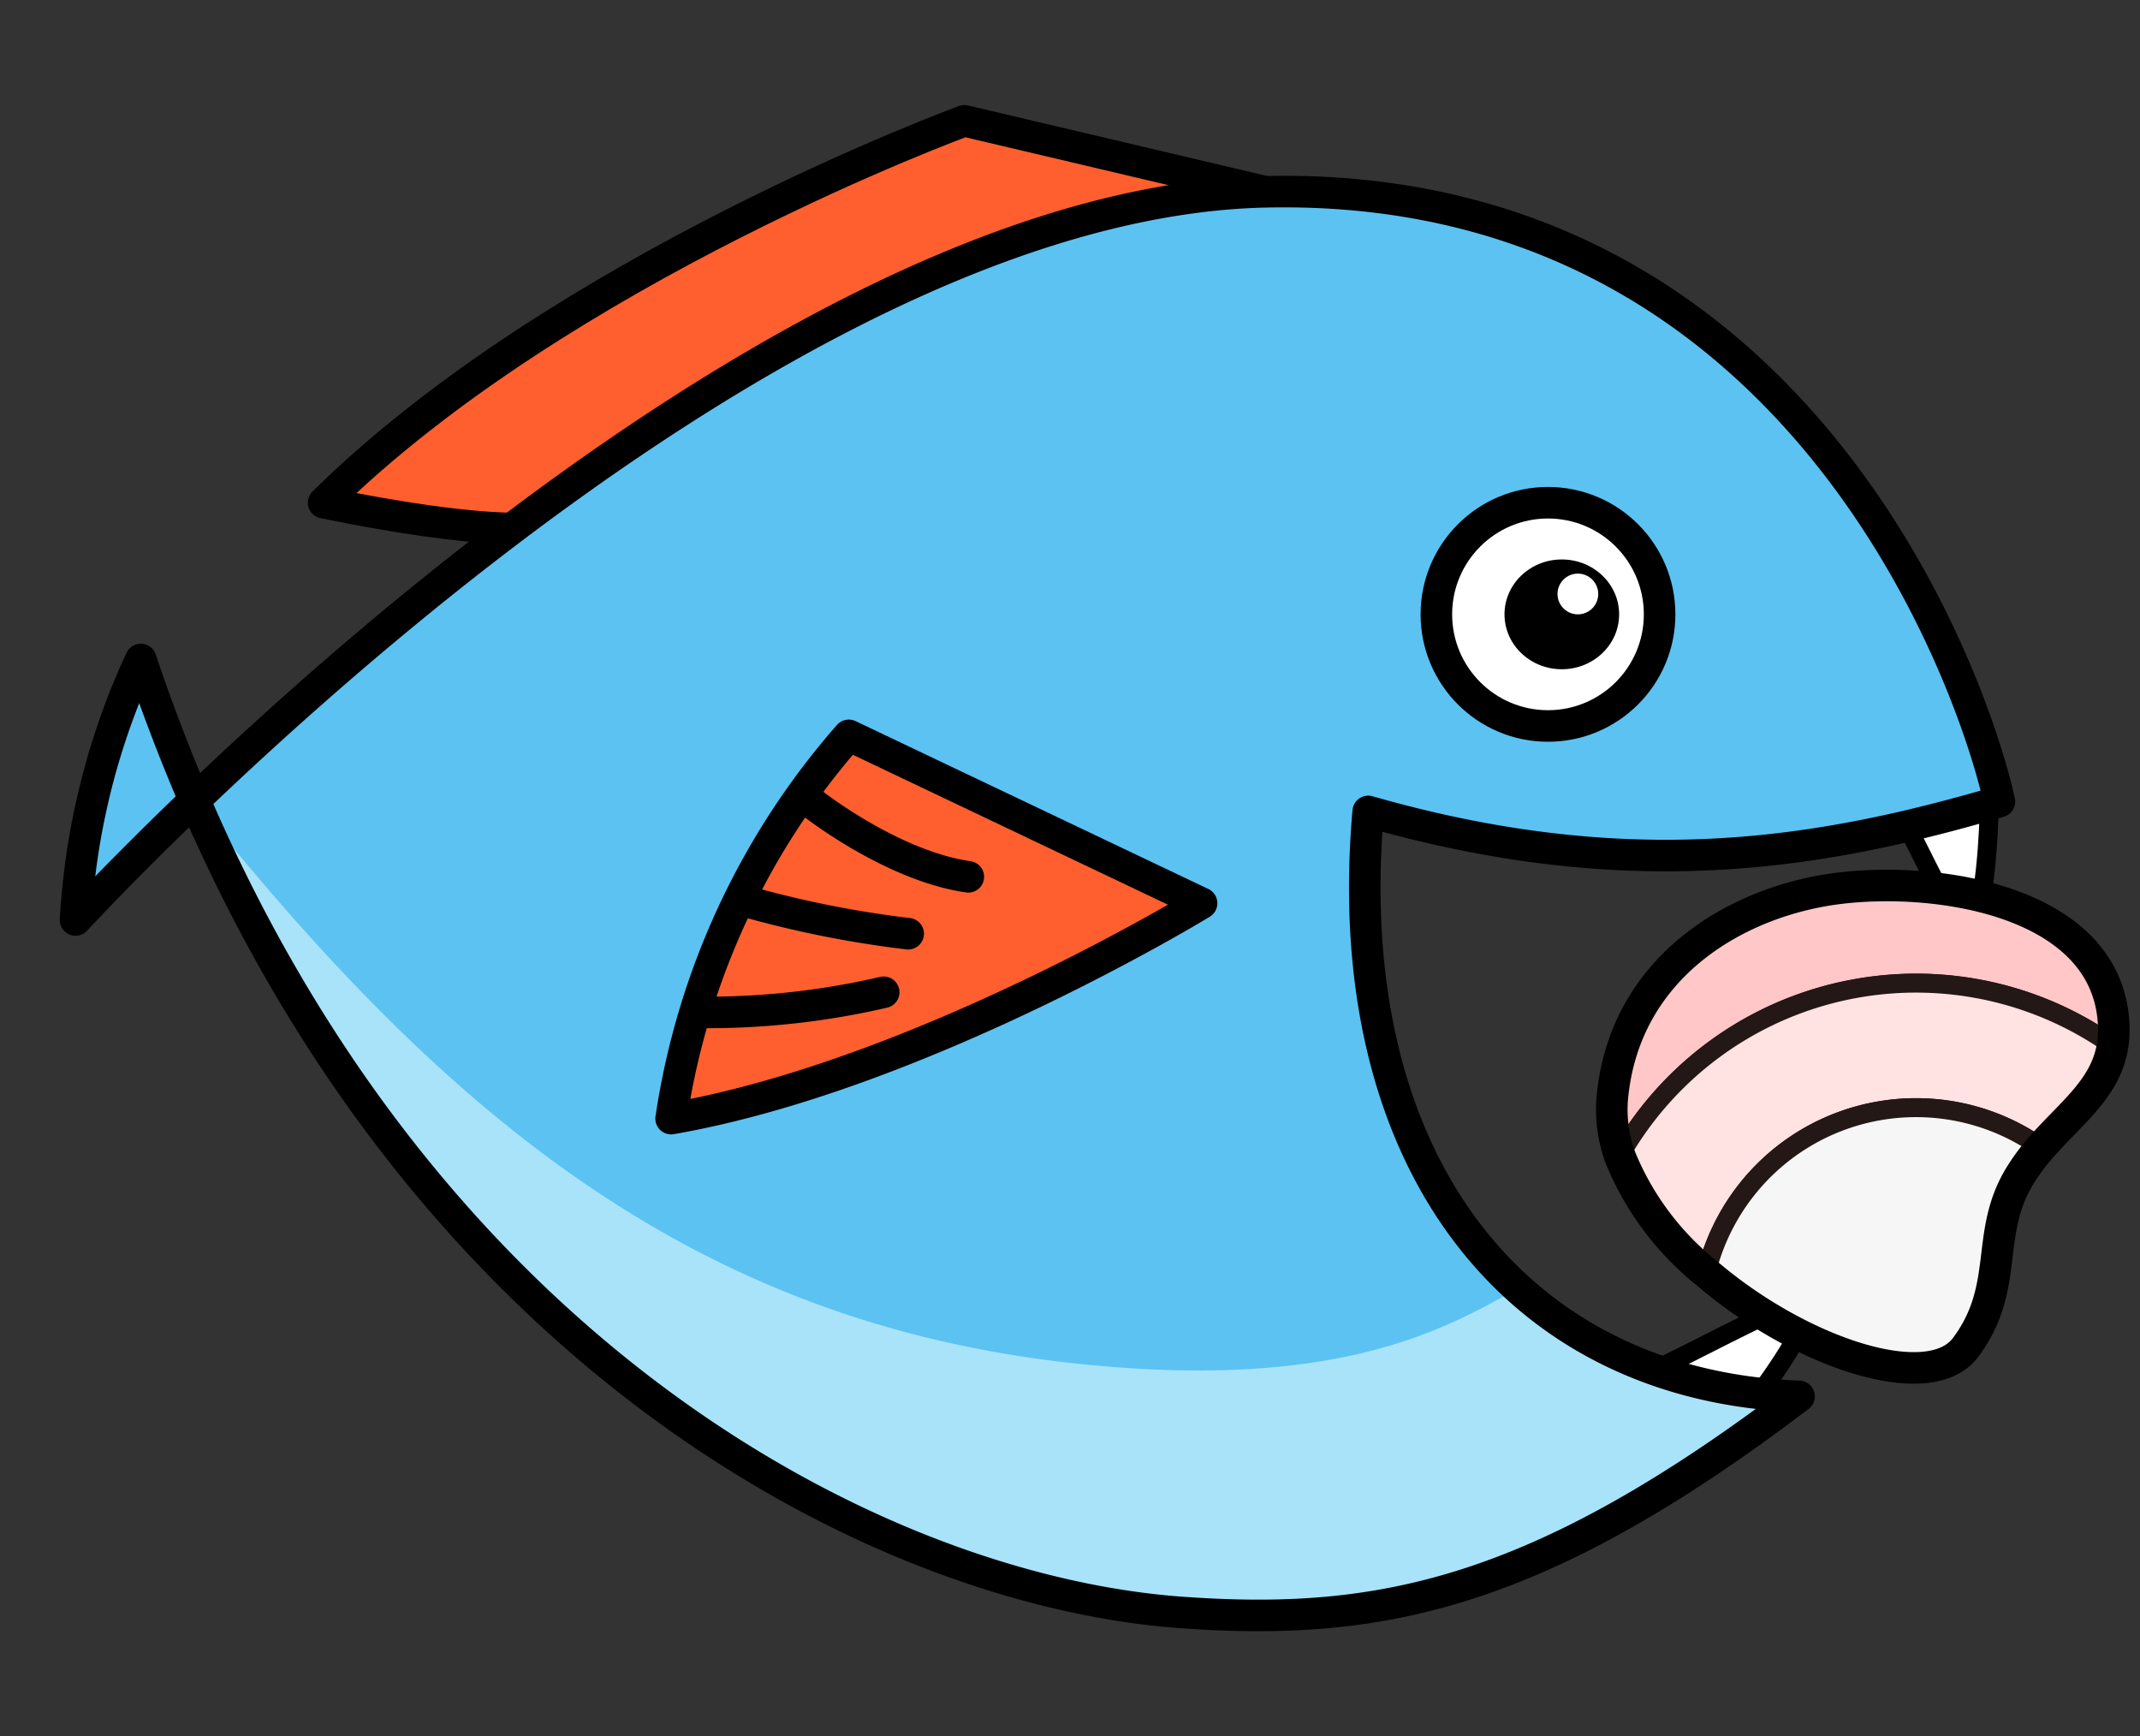 <svg data-name="图层 1" xmlns="http://www.w3.org/2000/svg" viewBox="0 0 106 86">
  <rect x="0" y="0" width="106" height="86" fill="#333333" stroke="none"/>
  <defs>
    <style>
      .cls-1,
      .cls-11 {
        fill: #fff
      }

      .cls-1,
      .cls-2,
      .cls-5 {
        stroke: #000
      }

      .cls-1,
      .cls-11 {
        stroke-miterlimit: 10
      }

      .cls-1 {
        stroke-width: .938px
      }

      .cls-2,
      .cls-5 {
        fill: #ff5f2e;
        stroke-linejoin: round;
        stroke-width: 1.563px
      }

      .cls-5 {
        fill: none;
        stroke-linecap: round
      }

      .cls-11 {
        stroke: #fff;
        stroke-width: 2.188px
      }

    </style>
  </defs>
  <path class="cls-1"
    d="M75.713 69.599c3.444.779 12.72-5.773 13.683-4.907.651.586-2.648 4.895-2.648 4.895l-3.082 2.699s-8.984-2.92-7.953-2.687zM90.53 35.78c3.166 1.563 5.674 10.139 6.967 10.072.875-.045 1.025-5.47 1.025-5.47l-.696-4.037s-8.244-1.033-7.297-.565z" />
  <path class="cls-2" d="M62.68 9.5L47.77 5.985s-19.965 7.289-31.741 18.916c8.172 1.667 10.553 1.225 10.553 1.225z" />
  <path
    d="M3.742 45.568S36.292 10.082 62.68 9.5s34.304 24.926 36.356 30.204c-9.936 2.71-19.792 3.726-31.265.488-1.52 17.274 7.282 28.453 21.34 28.973-13.026 9.904-20.867 11.39-30.536 10.707C42.773 78.757 18.115 65.8 6.973 32.667a35.42 35.42 0 0 0-3.231 12.901z"
    fill="#5cc2f2" />
  <path
    d="M53.1 67.516C33.668 65.381 21.453 54.395 9.626 39.634c12.05 28 34.296 39.205 48.94 40.238 9.669.682 17.51-.803 30.535-10.707a21.54 21.54 0 0 1-13.906-5.352c-3.52 1.955-8.886 5.155-22.095 3.703z"
    fill="#b2e7fb" opacity=".9" />
  <path class="cls-5"
    d="M3.742 45.568S36.292 10.082 62.68 9.5 97.72 33.726 99.037 39.704c-9.02 2.646-18.421 4.166-31.265.488-1.52 17.274 7.282 28.453 21.34 28.973-13.026 9.904-20.867 11.39-30.536 10.707C42.773 78.757 18.115 65.8 6.973 32.667a35.42 35.42 0 0 0-3.231 12.901z" />
  <path class="cls-2"
    d="M59.517 44.739l-17.474-8.315a37.056 37.056 0 0 0-8.8 18.982C45.563 53.27 59.517 44.74 59.517 44.74z" />
  <circle cx="76.676" cy="30.43" r="5.529" stroke-linecap="round" stroke-width="1.563" stroke-linejoin="round"
    stroke="#000" fill="#fff" />
  <ellipse cx="77.361" cy="30.43" rx="2.839" ry="2.719" />
  <path class="cls-5"
    d="M40.28 39.819s3.91 3.072 7.683 3.611M36.659 44.564a52.241 52.241 0 0 0 8.325 1.685M34.54 50.145a38.723 38.723 0 0 0 9.231-.996" />
  <path
    d="M92.03 48.944a16.808 16.808 0 0 1 12.59 2.833 4.864 4.864 0 0 0 .083-1.026c-.15-6.112-8.345-7.497-13.473-6.912s-10.797 3.872-11.374 10.457a6.877 6.877 0 0 0 .408 2.902 16.826 16.826 0 0 1 11.765-8.254z"
    stroke="#231815" fill="#ffc7c7" stroke-linejoin="round" stroke-width=".938" />
  <path
    d="M93.081 55.021a10.658 10.658 0 0 1 7.933 1.761c1.46-1.71 3.211-2.912 3.606-5.005a16.86 16.86 0 0 0-24.357 5.42 14.232 14.232 0 0 0 4.28 5.724 10.693 10.693 0 0 1 8.538-7.9z"
    fill="#ffe2e2" stroke="#231815" stroke-linejoin="round" stroke-width=".938" />
  <path
    d="M84.543 62.921c4.55 3.902 11.011 6.1 12.817 3.678 2.195-2.944.97-5.516 2.598-8.345a9.783 9.783 0 0 1 1.056-1.472 10.691 10.691 0 0 0-16.471 6.14z"
    fill="#f6f6f6" stroke="#231815" stroke-linejoin="round" stroke-width=".938" />
  <path class="cls-5"
    d="M91.23 43.983c-5.127.585-10.797 3.872-11.374 10.456a6.876 6.876 0 0 0 .407 2.902 14.233 14.233 0 0 0 4.28 5.724c4.55 3.901 11.01 6.1 12.817 3.677 2.195-2.944.97-5.516 2.598-8.344a9.777 9.777 0 0 1 1.056-1.472c1.46-1.71 3.21-2.912 3.606-5.005a4.866 4.866 0 0 0 .082-1.027c-.148-6.112-8.344-7.496-13.472-6.911z" />
  <circle cx="78.156" cy="29.421" r="1.009" fill="#fff" />
  <path class="cls-11"
    d="M216.675 34.179a12.887 12.887 0 1 1-12.887 12.887 12.902 12.902 0 0 1 12.887-12.887m0-3.856a16.743 16.743 0 1 0 16.743 16.743 16.743 16.743 0 0 0-16.743-16.743zM389.864 34.18a12.887 12.887 0 1 1-12.887 12.886 12.902 12.902 0 0 1 12.887-12.887m0-3.855a16.743 16.743 0 1 0 16.743 16.742 16.743 16.743 0 0 0-16.743-16.742zM311.182 34.179a12.887 12.887 0 1 1-12.887 12.887 12.902 12.902 0 0 1 12.887-12.887m0-3.856a16.743 16.743 0 1 0 16.743 16.743 16.743 16.743 0 0 0-16.743-16.743zM168.281 16.705h3.856V63.81h-3.856zM350.523 34.18a12.887 12.887 0 1 1-12.887 12.886 12.902 12.902 0 0 1 12.887-12.887m0-3.855a16.743 16.743 0 1 0 16.743 16.742 16.743 16.743 0 0 0-16.743-16.742z" />
  <path class="cls-11"
    d="M363.411 16.705h3.856V63.81h-3.856zM190.221 43.222h3.856V63.81h-3.856zM181.18 30.324a12.898 12.898 0 0 0-12.899 12.898h3.856a9.042 9.042 0 0 1 18.084 0h3.856a12.898 12.898 0 0 0-12.898-12.898zM241.691 43.21h29.259v3.856h-29.259z" />
  <path class="cls-11"
    d="M256.016 30.323a16.743 16.743 0 0 0-16.743 16.743h3.856a12.887 12.887 0 0 1 25.774 0h3.856a16.743 16.743 0 0 0-16.743-16.743zM256.016 59.953a12.902 12.902 0 0 1-12.887-12.887h-3.856a16.741 16.741 0 0 0 31.241 8.37l-3.343-1.93a12.891 12.891 0 0 1-11.155 6.447zM278.614 30.324h3.856V63.81h-3.856z" />
  <path class="cls-11"
    d="M291.512 34.18v-3.856a12.898 12.898 0 0 0-12.898 12.887h3.856a9.052 9.052 0 0 1 9.042-9.031zM412.462 30.557h3.856V63.81h-3.856zM434.403 43.222h3.856V63.81h-3.856zM434.402 43.21h3.856a12.898 12.898 0 0 0-12.898-12.886v3.856a9.052 9.052 0 0 1 9.042 9.03z" />
  <path class="cls-11"
    d="M425.36 34.18v-3.856a12.898 12.898 0 0 0-12.898 12.887h3.856a9.052 9.052 0 0 1 9.042-9.031zM121.19 40.257a19.666 19.666 0 0 1 2.502-9.616L120.33 28.7a23.663 23.663 0 0 0 .318 23.666l3.361-1.94a19.671 19.671 0 0 1-2.819-10.169zM140.984 20.463a19.806 19.806 0 0 1 17.293 10.178l3.361-1.941a23.667 23.667 0 0 0-41.308 0l3.361 1.94a19.806 19.806 0 0 1 17.293-10.177z" />
  <path class="cls-11"
    d="M140.984 60.051a19.801 19.801 0 0 1-16.975-9.626l-3.362 1.941a23.669 23.669 0 0 0 40.674 0l-3.362-1.94a19.8 19.8 0 0 1-16.975 9.625z" />
</svg>

